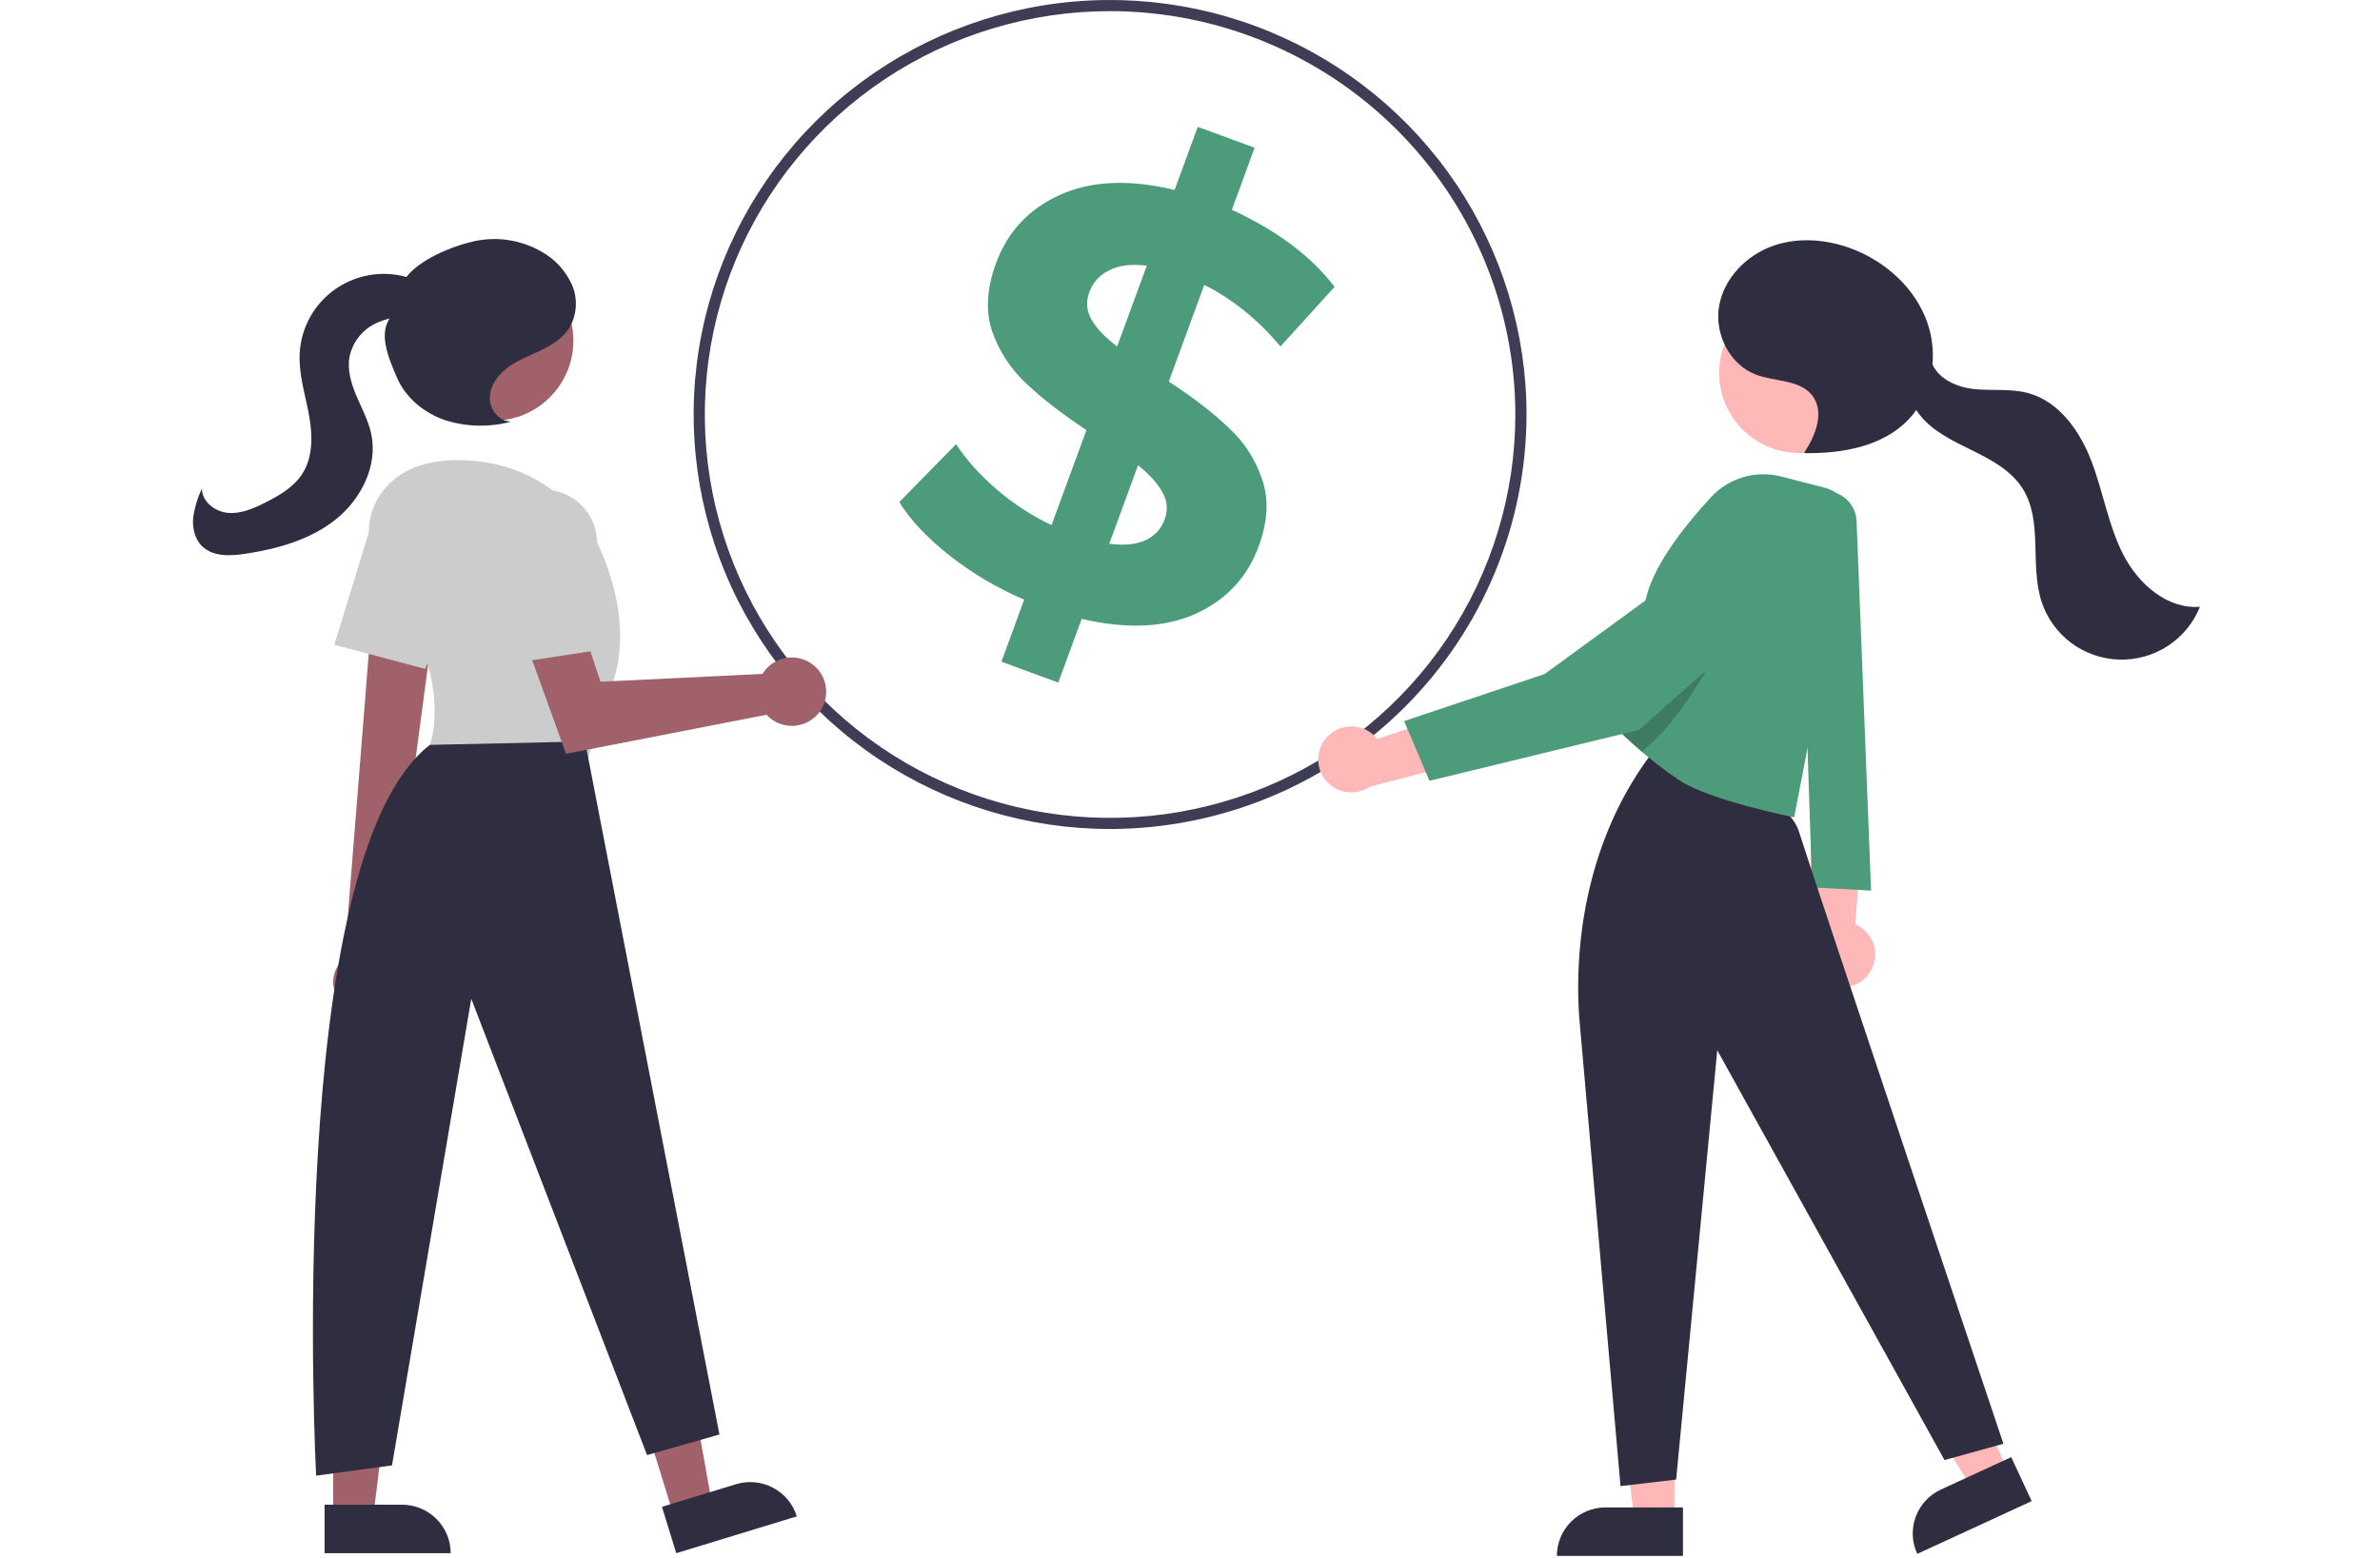 <svg width="142" height="93" viewBox="0 0 142 93" fill="none" xmlns="http://www.w3.org/2000/svg">
<path d="M66.232 49.475C61.318 49.475 56.514 48.024 52.428 45.306C48.342 42.588 45.158 38.724 43.277 34.204C41.397 29.684 40.904 24.71 41.863 19.912C42.822 15.113 45.188 10.705 48.663 7.245C52.138 3.786 56.565 1.43 61.385 0.475C66.204 -0.479 71.2 0.011 75.74 1.883C80.28 3.755 84.16 6.926 86.891 10.994C89.621 15.062 91.078 19.845 91.078 24.738C91.07 31.296 88.45 37.584 83.792 42.221C79.134 46.859 72.819 49.468 66.232 49.475ZM66.232 0.664C61.45 0.664 56.775 2.075 52.798 4.721C48.822 7.366 45.723 11.126 43.893 15.525C42.063 19.924 41.584 24.764 42.517 29.434C43.45 34.104 45.753 38.394 49.134 41.76C52.516 45.127 56.824 47.42 61.515 48.349C66.205 49.278 71.067 48.801 75.485 46.979C79.903 45.157 83.68 42.071 86.336 38.112C88.993 34.153 90.411 29.499 90.411 24.738C90.404 18.355 87.854 12.236 83.321 7.723C78.788 3.209 72.642 0.671 66.232 0.664Z" fill="#3F3D56"/>
<path d="M79.021 44.173C79.198 43.925 79.432 43.721 79.702 43.578C79.973 43.435 80.273 43.358 80.58 43.351C80.886 43.344 81.189 43.409 81.466 43.54C81.743 43.671 81.985 43.864 82.173 44.105L88.779 41.869L87.864 45.362L81.73 46.95C81.346 47.209 80.883 47.325 80.421 47.278C79.96 47.231 79.53 47.023 79.207 46.692C78.883 46.361 78.688 45.927 78.654 45.466C78.62 45.006 78.75 44.548 79.021 44.173Z" fill="#FFB8B8"/>
<path d="M111.558 58.038C111.716 57.799 111.82 57.529 111.861 57.246C111.903 56.963 111.882 56.675 111.8 56.401C111.718 56.127 111.576 55.875 111.385 55.661C111.195 55.448 110.959 55.278 110.695 55.165L111.201 48.236L108.037 50L108.042 56.31C107.881 56.763 107.892 57.26 108.074 57.706C108.256 58.152 108.596 58.515 109.029 58.728C109.463 58.941 109.959 58.989 110.425 58.861C110.891 58.734 111.294 58.441 111.558 58.038V58.038Z" fill="#FFB8B8"/>
<path d="M110.771 31.102L111.636 53.152L108.121 52.958L107.34 29.823L108.081 29.475C108.363 29.343 108.674 29.283 108.985 29.299C109.296 29.316 109.598 29.408 109.865 29.57C110.131 29.731 110.353 29.955 110.511 30.222C110.669 30.49 110.758 30.792 110.771 31.102Z" fill="#4C9B7B"/>
<path d="M99.901 90.643L97.507 90.643L96.368 81.449L99.901 81.449L99.901 90.643Z" fill="#FFB8B8"/>
<path d="M95.797 89.962H100.413V92.856H92.89C92.89 92.476 92.965 92.099 93.111 91.748C93.257 91.397 93.471 91.078 93.741 90.809C94.011 90.54 94.332 90.327 94.684 90.182C95.037 90.036 95.415 89.962 95.797 89.962Z" fill="#2F2E41"/>
<path d="M119.819 87.794L117.646 88.796L112.733 80.929L115.94 79.451L119.819 87.794Z" fill="#FFB8B8"/>
<path d="M115.807 88.893L119.997 86.962L121.218 89.588L114.39 92.735C114.066 92.038 114.034 91.242 114.299 90.522C114.565 89.801 115.107 89.215 115.807 88.893Z" fill="#2F2E41"/>
<path d="M94.217 60.639L96.686 88.691L100.005 88.302L102.458 62.679L116.017 87.136L119.532 86.164C119.532 86.164 108.219 52.472 107.34 49.653C106.377 46.562 98.748 45.376 98.748 45.376L98.455 45.084C95.177 49.477 93.865 55.178 94.217 60.639Z" fill="#2F2E41"/>
<path d="M107.369 27.042C110.018 27.042 112.165 24.904 112.165 22.267C112.165 19.629 110.018 17.492 107.369 17.492C104.72 17.492 102.573 19.629 102.573 22.267C102.573 24.904 104.72 27.042 107.369 27.042Z" fill="#FFB8B8"/>
<path d="M110.381 31.48L107.047 48.777C107.047 48.777 101.982 47.77 100.178 46.557C99.463 46.075 98.815 45.577 98.268 45.126C98.161 45.038 98.059 44.951 97.96 44.867C97.058 44.099 96.503 43.528 96.503 43.528C96.503 43.528 96.792 42.118 97.145 40.45C97.54 38.582 98.018 36.387 98.262 35.491C98.799 33.525 100.643 31.235 102.08 29.676C102.6 29.11 103.265 28.697 104.004 28.479C104.742 28.261 105.526 28.247 106.272 28.439L108.873 29.108C109.38 29.238 109.818 29.556 110.098 29.997C110.379 30.438 110.479 30.968 110.381 31.48Z" fill="#4C9B7B"/>
<path opacity="0.2" d="M102.32 39.035C102.32 39.035 100.527 42.744 97.96 44.867C97.058 44.099 96.503 43.528 96.503 43.528C96.503 43.528 96.792 42.118 97.145 40.45C99.297 39.319 101.515 38.605 102.32 39.035Z" fill="black"/>
<path d="M105.498 32.245C105.321 32.155 105.136 32.082 104.946 32.026C104.556 31.92 104.146 31.912 103.753 32.002C103.359 32.092 102.995 32.278 102.691 32.544L92.155 40.227L83.775 43.034L85.289 46.599L97.782 43.562L106.067 36.231C106.352 35.959 106.568 35.623 106.697 35.251C106.826 34.879 106.864 34.482 106.809 34.093C106.753 33.703 106.605 33.333 106.378 33.011C106.15 32.69 105.848 32.427 105.498 32.245Z" fill="#4C9B7B"/>
<path d="M107.653 26.998C108.336 25.98 108.874 24.57 108.123 23.602C107.381 22.647 105.918 22.787 104.782 22.365C103.199 21.776 102.281 19.925 102.568 18.267C102.854 16.61 104.19 15.235 105.782 14.673C107.375 14.111 109.17 14.294 110.729 14.941C112.649 15.738 114.295 17.28 114.985 19.233C115.676 21.186 115.307 23.531 113.874 25.032C112.339 26.642 109.929 27.071 107.7 27.045" fill="#2F2E41"/>
<path d="M115.184 21.367C115.379 22.454 116.577 23.072 117.678 23.207C118.778 23.343 119.917 23.169 120.988 23.454C122.878 23.957 124.123 25.765 124.809 27.588C125.495 29.412 125.799 31.379 126.69 33.112C127.581 34.845 129.309 36.373 131.257 36.211C130.876 37.167 130.207 37.984 129.342 38.548C128.477 39.112 127.458 39.397 126.425 39.364C125.391 39.331 124.393 38.98 123.567 38.362C122.741 37.743 122.126 36.885 121.807 35.906C121.092 33.705 121.913 31.081 120.662 29.133C119.969 28.055 118.773 27.421 117.619 26.856C116.466 26.291 115.256 25.711 114.482 24.689C113.709 23.667 113.555 22.052 114.507 21.193" fill="#2F2E41"/>
<path d="M40.187 90.429L42.475 89.729L40.855 80.608L37.477 81.64L40.187 90.429Z" fill="#A0616A"/>
<path d="M47.541 90.497L40.348 92.694L39.495 89.927L43.909 88.579C44.646 88.354 45.443 88.429 46.124 88.789C46.805 89.148 47.315 89.763 47.541 90.497Z" fill="#2F2E41"/>
<path d="M19.878 90.481H22.272L23.411 81.287L19.878 81.288L19.878 90.481Z" fill="#A0616A"/>
<path d="M26.89 92.694L19.366 92.694L19.366 89.8L23.983 89.8C24.754 89.8 25.493 90.105 26.038 90.647C26.583 91.19 26.89 91.926 26.89 92.694Z" fill="#2F2E41"/>
<path d="M20.488 59.943C20.291 59.771 20.134 59.559 20.029 59.32C19.924 59.082 19.872 58.824 19.878 58.563C19.884 58.303 19.948 58.047 20.064 57.814C20.18 57.58 20.345 57.375 20.55 57.212L22.406 33.942L26.18 34.881L23.158 57.581C23.41 57.94 23.52 58.38 23.468 58.815C23.416 59.25 23.206 59.652 22.877 59.943C22.548 60.234 22.123 60.395 21.682 60.395C21.242 60.395 20.817 60.234 20.488 59.943Z" fill="#A0616A"/>
<path d="M29.414 25.111C32.063 25.111 34.21 22.973 34.21 20.336C34.21 17.699 32.063 15.561 29.414 15.561C26.765 15.561 24.618 17.699 24.618 20.336C24.618 22.973 26.765 25.111 29.414 25.111Z" fill="#A0616A"/>
<path d="M22.863 34.404C21.724 32.846 21.689 30.7 22.916 29.21C23.717 28.238 25.058 27.46 27.295 27.46C33.259 27.46 35.521 32.169 35.521 32.169C35.521 32.169 37.989 36.674 36.55 40.769C35.11 44.864 35.11 45.273 35.11 45.273L25.65 44.455C25.65 44.455 27.246 40.394 22.863 34.404Z" fill="#CCCCCC"/>
<path d="M19.946 38.48L21.984 31.842C22.121 31.397 22.354 30.988 22.666 30.643C22.979 30.298 23.364 30.025 23.795 29.845C24.225 29.664 24.689 29.58 25.156 29.598C25.623 29.616 26.079 29.735 26.494 29.949C27.214 30.32 27.765 30.95 28.036 31.71C28.307 32.471 28.277 33.306 27.952 34.046L25.361 39.92L19.946 38.48Z" fill="#CCCCCC"/>
<path d="M34.905 44.25L42.925 85.611L38.606 86.839L28.118 59.606L23.388 87.454L18.863 88.068C18.863 88.068 16.879 51.223 25.65 44.454L34.905 44.25Z" fill="#2F2E41"/>
<path d="M45.685 39.957C45.615 40.039 45.552 40.127 45.497 40.219L35.824 40.686L33.962 35.025L30.727 36.555L33.771 44.987L45.734 42.658C46.015 42.963 46.383 43.176 46.788 43.269C47.194 43.361 47.618 43.328 48.005 43.175C48.392 43.021 48.722 42.754 48.952 42.408C49.182 42.063 49.302 41.657 49.294 41.242C49.287 40.828 49.153 40.426 48.91 40.089C48.667 39.753 48.327 39.498 47.935 39.358C47.544 39.218 47.118 39.201 46.716 39.308C46.314 39.415 45.954 39.641 45.685 39.957V39.957Z" fill="#A0616A"/>
<path d="M29.27 32.764C29.215 32.302 29.263 31.834 29.41 31.393C29.557 30.952 29.8 30.548 30.121 30.21C30.442 29.873 30.834 29.61 31.268 29.439C31.702 29.269 32.169 29.196 32.635 29.225C33.444 29.277 34.203 29.633 34.758 30.221C35.313 30.809 35.623 31.586 35.624 32.393V38.809L30.084 39.658L29.27 32.764Z" fill="#CCCCCC"/>
<path d="M30.469 25.154C29.749 25.151 29.194 24.396 29.226 23.681C29.259 22.965 29.741 22.335 30.323 21.913C30.905 21.491 31.588 21.234 32.237 20.924C32.886 20.613 33.529 20.227 33.929 19.631C34.172 19.241 34.316 18.8 34.351 18.343C34.386 17.886 34.31 17.427 34.129 17.006C33.756 16.163 33.116 15.464 32.307 15.018C31.102 14.323 29.681 14.099 28.32 14.39C26.975 14.684 24.97 15.498 24.182 16.622L23.361 18.85C22.523 19.852 23.172 21.341 23.686 22.54C24.201 23.738 25.297 24.64 26.534 25.069C27.788 25.471 29.131 25.511 30.408 25.185" fill="#2F2E41"/>
<path d="M26.085 17.735C25.732 17.172 25.12 16.813 24.487 16.603C23.753 16.359 22.974 16.287 22.208 16.392C21.442 16.498 20.711 16.778 20.072 17.211C19.433 17.643 18.902 18.217 18.522 18.887C18.142 19.558 17.922 20.306 17.88 21.075C17.813 22.302 18.199 23.503 18.426 24.711C18.653 25.92 18.698 27.255 18.029 28.288C17.519 29.075 16.669 29.57 15.83 29.993C15.131 30.346 14.374 30.677 13.594 30.607C12.813 30.536 12.028 29.921 12.049 29.14C11.788 29.7 11.611 30.295 11.525 30.906C11.47 31.519 11.622 32.181 12.068 32.609C12.714 33.231 13.739 33.186 14.629 33.051C16.553 32.761 18.502 32.216 20.023 31.006C21.544 29.796 22.552 27.803 22.152 25.906C21.985 25.114 21.592 24.391 21.274 23.645C20.956 22.9 20.708 22.085 20.854 21.288C20.941 20.878 21.116 20.491 21.369 20.156C21.622 19.821 21.946 19.545 22.317 19.348C23.069 18.959 23.929 18.829 24.762 18.979C25.309 19.068 25.992 19.206 26.316 18.759C26.402 18.618 26.445 18.455 26.442 18.289C26.439 18.124 26.389 17.963 26.297 17.825C26.11 17.551 25.872 17.316 25.596 17.133" fill="#2F2E41"/>
<path d="M75.098 32.607C74.417 34.463 73.152 35.81 71.305 36.646C69.466 37.461 67.21 37.556 64.537 36.934L63.141 40.737L59.748 39.49L61.106 35.788C59.465 35.083 57.979 34.202 56.646 33.147C55.313 32.092 54.316 31.032 53.654 29.966L57.041 26.509C57.668 27.459 58.479 28.361 59.475 29.215C60.471 30.07 61.559 30.778 62.739 31.34L64.82 25.669C63.355 24.694 62.156 23.765 61.222 22.882C60.288 21.999 59.614 20.968 59.2 19.788C58.794 18.585 58.869 17.226 59.426 15.709C60.115 13.83 61.384 12.472 63.231 11.635C65.11 10.784 67.393 10.685 70.08 11.339L71.463 7.57L74.856 8.817L73.498 12.518C76.197 13.767 78.24 15.302 79.626 17.121L76.396 20.674C75.057 19.078 73.542 17.853 71.853 17L69.734 22.773C71.185 23.718 72.366 24.627 73.277 25.502C74.219 26.362 74.893 27.393 75.299 28.596C75.713 29.776 75.646 31.113 75.098 32.607ZM64.989 17.445C64.781 18.011 64.826 18.554 65.123 19.074C65.419 19.595 65.929 20.129 66.652 20.677L68.422 15.855C67.488 15.743 66.734 15.838 66.16 16.142C65.595 16.422 65.205 16.857 64.989 17.445ZM66.182 32.451C67.063 32.569 67.782 32.5 68.338 32.242C68.895 31.984 69.278 31.572 69.485 31.006C69.693 30.44 69.648 29.897 69.352 29.377C69.077 28.865 68.594 28.328 67.902 27.765L66.182 32.451Z" fill="#4C9B7B"/>
</svg>
